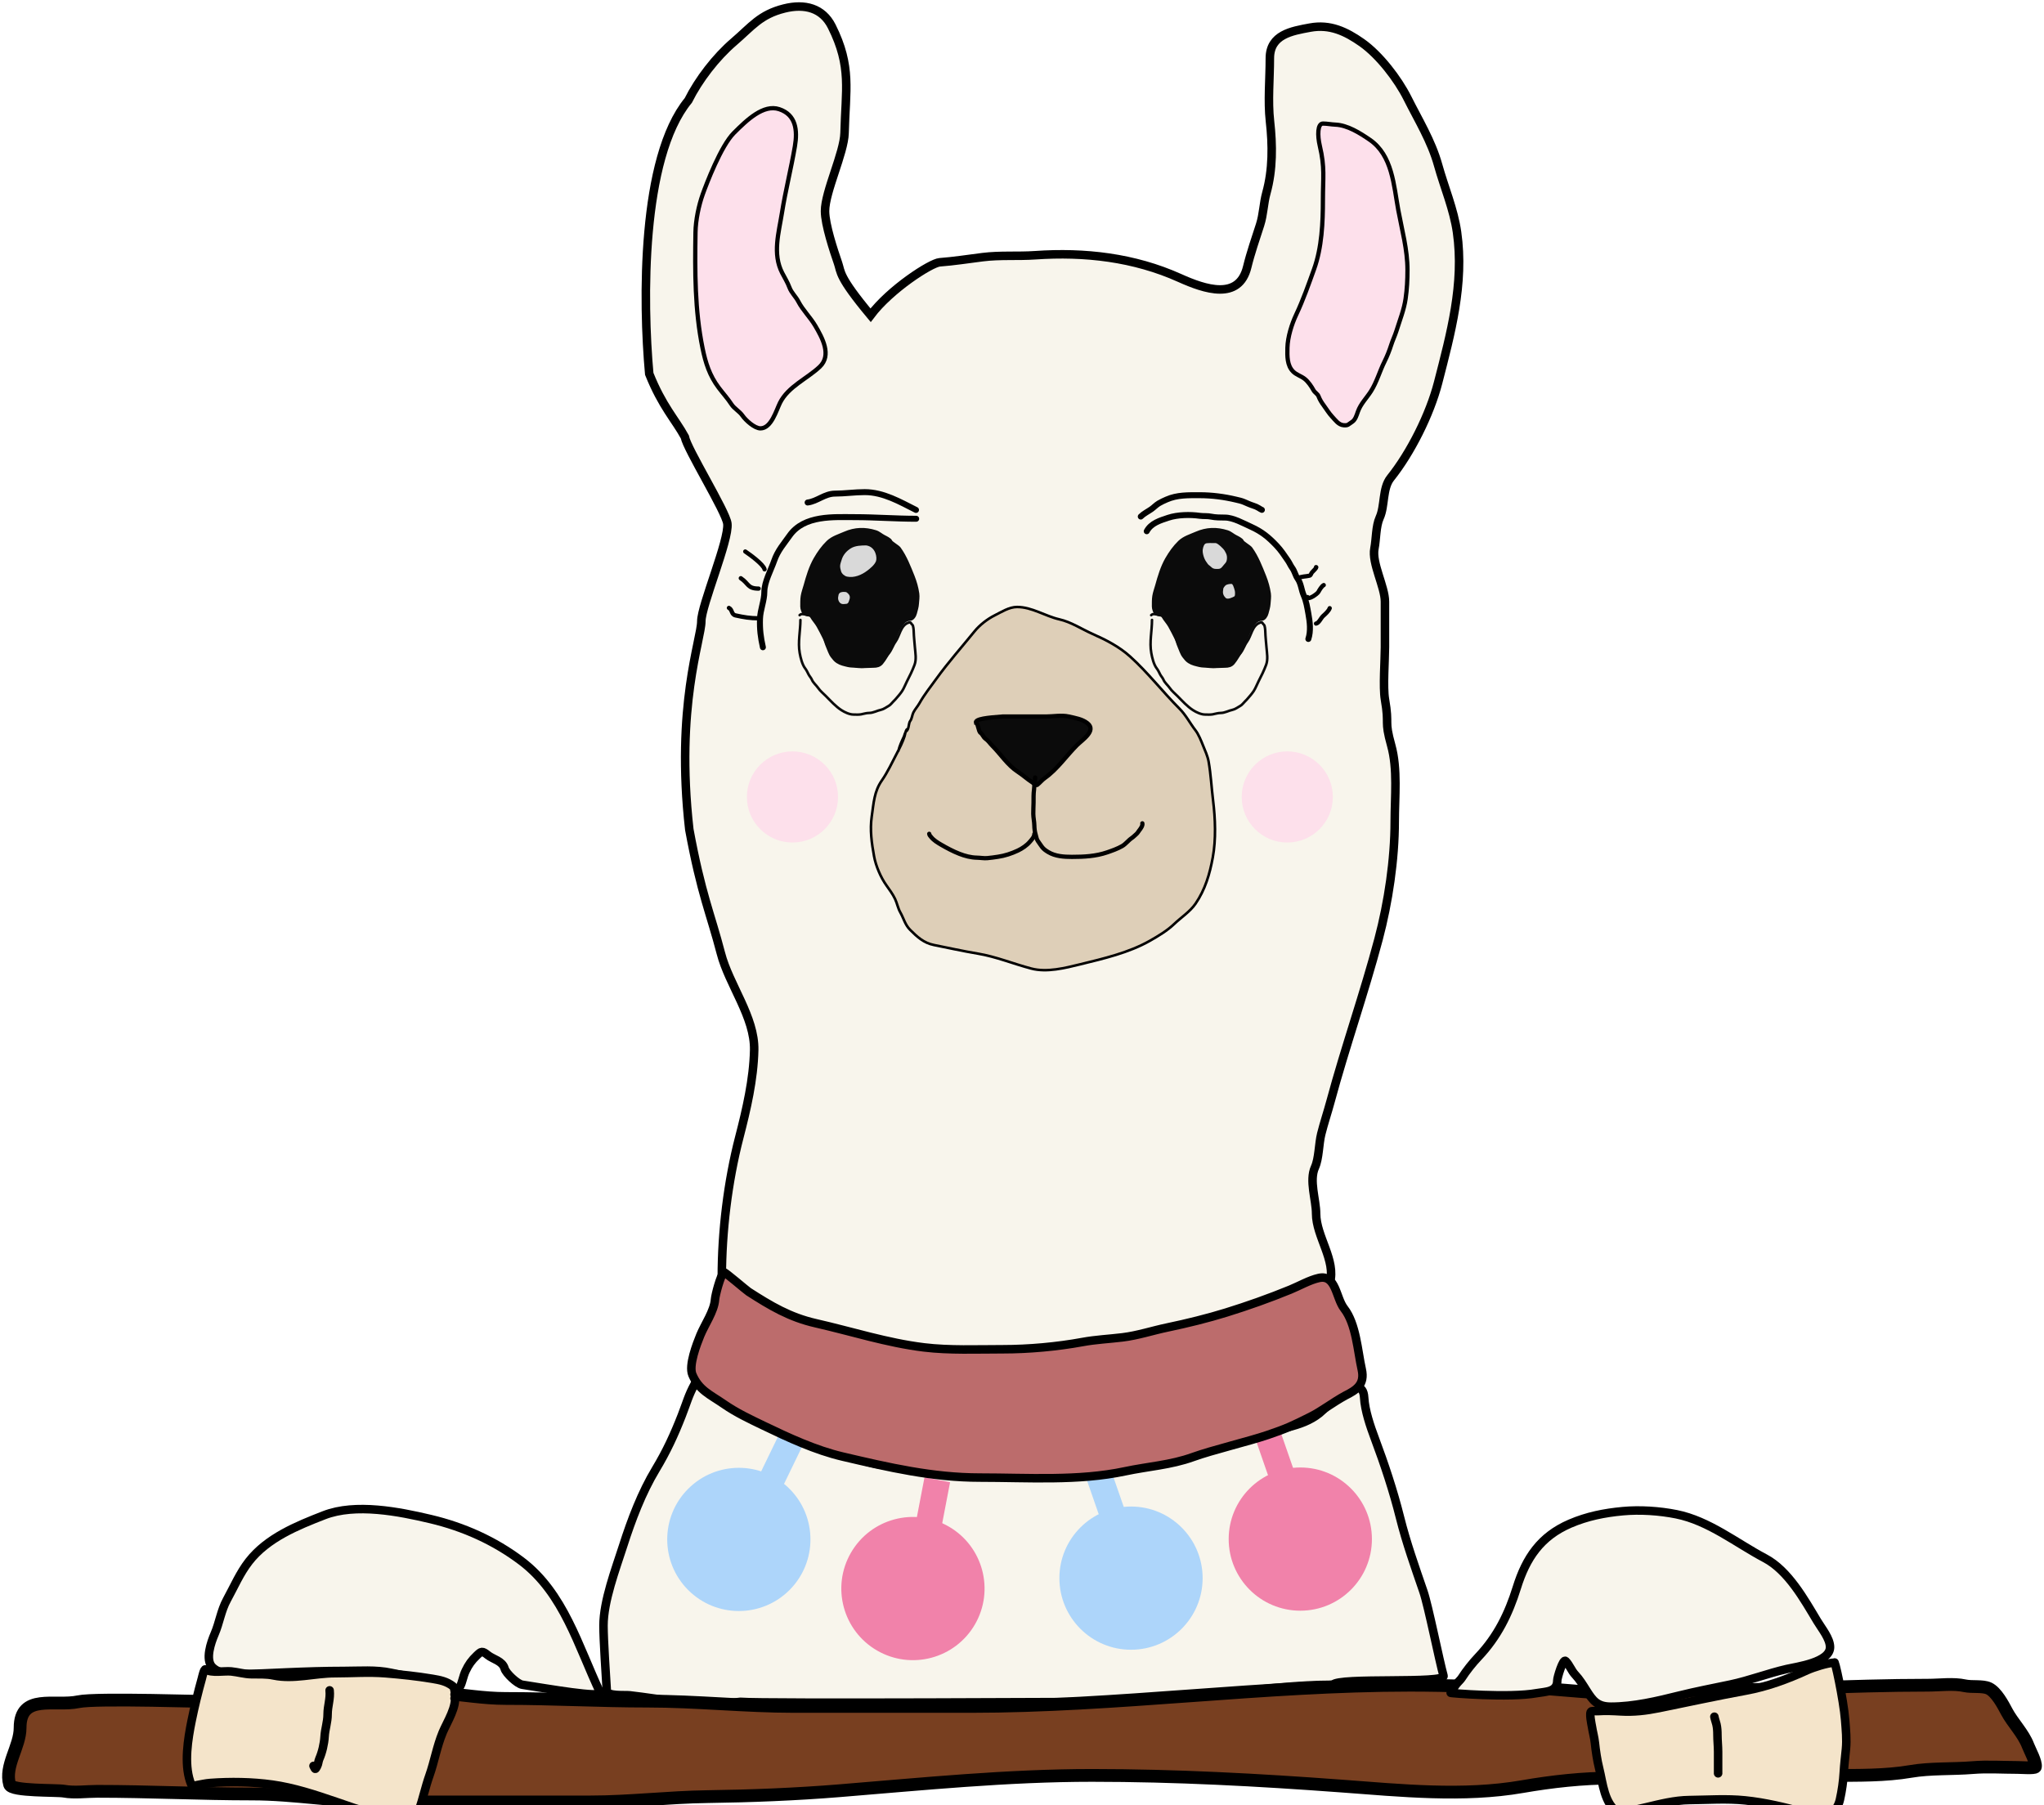 <svg width="240" height="212" viewBox="0 0 240 212" fill="none" xmlns="http://www.w3.org/2000/svg">
<path d="M80.052 166.221C80.669 164.638 80.817 163.923 81.568 162.531C82.346 162.394 86.025 165.329 87.492 166.063C92.061 168.347 96.855 170.168 101.72 171.645C103.487 172.181 105.356 172.111 107.138 172.557C108.452 172.885 109.963 173.119 111.315 173.227C114.008 173.443 116.803 173.468 119.505 173.468C120.998 173.468 122.454 173.24 123.948 173.24C125.804 173.24 127.569 172.583 129.417 172.557C132.647 172.511 135.832 171.593 138.936 170.734C141.679 169.974 144.762 169.771 147.404 168.683C149.891 167.659 152.734 167.713 154.923 165.962C155.648 165.381 159.993 160.832 160.176 164.126C160.261 165.647 160.889 167.483 161.429 168.924C162.564 171.95 163.609 175.099 164.391 178.227C165.12 181.143 166.162 184.07 167.138 186.911C167.709 188.572 169.011 195.101 169.495 196.795C169.772 197.767 157.133 196.926 156.499 197.848C148.554 197.848 139.22 199.852 131.271 199.852C128.371 199.852 89.824 200.078 86.932 199.852C83.741 200.224 83.233 200.08 80.052 199.852C78.313 199.728 75.605 199.264 73.936 199.088C73.335 199.025 71.288 199.211 71.249 198.544C71.147 196.811 70.859 192.637 70.859 190.898C70.859 188.013 72.289 184.262 73.172 181.51C74.152 178.453 75.352 175.281 76.994 172.557C78.259 170.458 79.164 168.499 80.052 166.221Z" fill="#F8F5EC" stroke="black" stroke-linecap="round"/>
<path d="M86.804 133.572C85.456 138.771 84.752 144.632 84.752 149.999C85.698 150.472 85.939 151.193 86.934 151.691C88.494 152.471 90.061 153.82 91.521 154.749C93.674 156.119 95.343 155.513 98.401 156.278C101.459 157.042 104.605 157.784 106.851 158.13C109.877 158.595 112.75 158.688 115.841 158.688C119.624 158.688 121.376 158.571 125.157 158.571C130.712 158.571 135.836 157.273 141.211 156.278C142.891 155.966 146.924 153.945 148.544 153.378C149.692 152.977 151.072 152.499 152.3 152.443C153.573 152.385 155.744 152.074 156.147 150.663C156.906 148.007 154.533 145.207 154.533 142.517C154.533 140.913 153.694 138.634 154.397 137.087C154.874 136.037 154.842 134.34 155.136 133.165C155.456 131.884 155.877 130.642 156.222 129.364C157.954 122.954 160.163 116.699 161.864 110.297C163.016 105.958 163.764 100.948 163.764 96.45C163.764 93.591 164.124 90.311 163.357 87.55C162.491 84.433 163.169 85.32 162.616 82.124C162.371 80.706 162.616 77.446 162.616 76.009V70.657C162.616 68.894 161.045 66.126 161.381 64.41C161.596 63.313 161.54 61.801 161.999 60.79C162.632 59.399 162.296 57.346 163.282 56.114C165.631 53.177 167.898 48.672 168.863 44.921C170.331 39.213 171.945 33.329 171.08 27.273C170.695 24.573 169.585 21.998 168.863 19.399C168.075 16.562 166.544 14.097 165.258 11.525C164.142 9.294 161.969 6.462 159.903 5.008C158.014 3.679 156.154 2.812 153.824 3.243C151.676 3.641 149.102 4.056 149.102 6.848C149.102 9.268 148.85 11.837 149.117 14.24C149.427 17.031 149.456 19.918 148.695 22.657C148.353 23.887 148.35 25.172 147.956 26.398C147.442 27.996 146.844 29.713 146.447 31.346C145.476 35.34 141.466 33.972 138.513 32.643C133.154 30.231 127.353 29.573 121.558 29.973C119.485 30.116 117.444 29.94 115.374 30.199C113.728 30.405 111.975 30.681 110.335 30.802C109.295 30.88 104.517 33.963 102.223 37.021C98.401 32.434 98.768 31.965 98.401 30.905C97.907 29.478 96.872 26.38 96.872 24.79C96.872 22.516 99.112 17.947 99.165 15.616C99.28 10.57 100.032 7.843 97.665 3.107C96.584 0.947 94.499 0.392 92.083 0.996C89.232 1.708 88.27 3.113 86.17 4.913C84.059 6.723 82.041 9.348 80.818 11.794C75.249 18.571 75.467 35.492 76.231 43.901C77.76 47.724 79.289 49.252 80.408 51.302C80.652 52.707 85.226 60.05 85.405 61.484C85.642 63.381 82.347 71.103 82.347 72.951C82.347 75.096 79.289 82.889 80.936 97.414C82.347 105.058 83.439 107.303 84.641 111.939C85.61 115.677 88.642 119.437 88.553 123.33C88.476 126.752 87.663 130.256 86.804 133.572Z" fill="#F8F5EC" stroke="black" stroke-linecap="round"/>
<path d="M9.214 199.839C11.281 199.392 24.436 199.854 26.541 199.854C29.524 199.854 29.674 199.853 32.657 199.853C34.737 199.853 32.714 197.9 34.829 197.9C36.968 197.9 39.215 197.691 41.302 198.142C42.996 198.509 44.868 198.127 46.598 198.367C48.277 198.601 50.048 198.692 51.738 198.817C54.309 199.008 56.782 199.458 59.354 199.458C64.958 199.458 70.435 199.769 76.021 199.769C81.754 199.769 87.479 200.392 93.259 200.392H113.959C131.155 200.392 148.368 197.9 165.588 197.9C170.201 197.9 174.804 198.108 179.382 198.212C182.835 198.29 186.274 198.835 189.766 198.835C192.636 198.835 195.448 198.523 198.316 198.523C207.692 198.523 217.027 197.9 226.372 197.9C227.745 197.9 229.364 197.669 230.716 197.969C231.527 198.15 232.804 197.942 233.52 198.281C234.406 198.701 235.186 200.175 235.629 201.012L235.631 201.016C236.312 202.301 237.576 203.554 238.124 204.996C238.324 205.526 239.101 206.927 238.989 207.489C238.951 207.679 237.162 207.558 236.877 207.558C235.147 207.558 233.356 207.431 231.633 207.575C229.277 207.771 226.669 207.625 224.347 208.025C221.424 208.529 218.104 208.492 215.139 208.492H210.501C209.198 208.492 208.013 208.974 206.71 208.648C204.764 208.162 202.623 208.84 200.635 208.804C198.999 208.774 197.472 208.78 195.824 208.804C193.667 208.835 191.508 208.804 189.351 208.804C185.867 208.804 182.214 209.207 178.759 209.808C171.806 211.017 164.465 210.257 157.47 209.739C147.713 209.016 138 208.492 128.221 208.492C118.318 208.492 108.414 209.488 98.555 210.292C93.447 210.709 88.169 210.915 83.048 210.985C78.465 211.047 73.916 211.608 69.34 211.608H44.59C39.569 211.608 34.574 210.673 29.602 210.673C23.558 210.673 17.486 210.362 11.395 210.362C10.158 210.362 8.728 210.564 7.518 210.344C6.653 210.187 1.36 210.367 1.131 209.565C0.499 207.352 2.36 205.13 2.36 202.902C2.36 198.82 6.444 200.437 9.214 199.839Z" fill="#783F20" stroke="black" stroke-width="1.5" stroke-linecap="round"/>
<path d="M107.576 60.92C105.191 60.92 102.747 60.731 100.406 60.731C97.93 60.731 94.424 60.451 92.709 62.901C92.007 63.903 91.321 64.642 90.897 65.866C90.529 66.931 89.746 68.345 89.746 69.503C89.746 70.538 89.273 71.602 89.237 72.657C89.194 73.902 89.316 74.853 89.577 76.011" stroke="black" stroke-width="0.7" stroke-linecap="round"/>
<path d="M89.075 72.61C88.107 72.61 87.302 72.478 86.372 72.271C85.843 72.154 86.013 71.602 85.588 71.39" stroke="black" stroke-width="0.5" stroke-linecap="round"/>
<path d="M89.075 69.122C87.76 69.122 87.93 68.534 86.982 67.902" stroke="black" stroke-width="0.5" stroke-linecap="round"/>
<path d="M89.772 66.858C89.644 66.279 88.027 65.113 87.506 64.766" stroke="black" stroke-width="0.5" stroke-linecap="round"/>
<path d="M94.828 59.012C95.963 58.87 96.822 57.966 98.053 57.966C99.167 57.966 100.366 57.791 101.531 57.791C103.737 57.791 105.697 58.954 107.555 59.883" stroke="black" stroke-width="0.7" stroke-linecap="round"/>
<path d="M134.646 62.385C135.154 61.427 136.234 61.116 137.179 60.801C138.267 60.439 139.748 60.412 140.871 60.573C141.331 60.638 141.778 60.573 142.227 60.673C142.685 60.775 143.364 60.779 143.827 60.779C144.811 60.779 146.014 61.465 146.895 61.861C148.155 62.428 148.963 63.093 149.907 64.092C150.417 64.632 150.79 65.211 151.212 65.821C151.408 66.103 151.533 66.421 151.737 66.703C152.026 67.103 152.092 67.56 152.367 67.957C152.775 68.546 152.801 69.284 153.075 69.91C153.384 70.615 153.492 71.332 153.627 72.079C153.799 73.026 153.933 74.102 153.622 75.036" stroke="black" stroke-width="0.7" stroke-linecap="round"/>
<path d="M154.523 73.228C154.845 73.192 155.105 72.567 155.349 72.347C155.602 72.119 156.023 71.743 156.13 71.421" stroke="black" stroke-width="0.5" stroke-linecap="round"/>
<path d="M153.521 70.114C153.572 70.522 154.679 69.749 154.804 69.512C154.929 69.276 155.202 68.822 155.429 68.709" stroke="black" stroke-width="0.5" stroke-linecap="round"/>
<path d="M152.418 67.904C152.757 67.678 153.359 67.709 153.757 67.603C153.944 67.552 153.933 67.35 154.047 67.223C154.132 67.128 154.689 66.599 154.526 66.599" stroke="black" stroke-width="0.5" stroke-linecap="round"/>
<path d="M133.945 60.661C134.285 60.321 134.785 60.075 135.18 59.8C135.485 59.588 135.743 59.302 136.06 59.112C136.348 58.939 136.672 58.794 136.979 58.659C138.223 58.109 139.539 58.153 140.87 58.153C142.299 58.153 143.747 58.342 145.137 58.675C145.462 58.754 145.77 58.812 146.081 58.948C146.43 59.1 146.793 59.266 147.158 59.38C147.401 59.457 147.606 59.547 147.823 59.68C147.933 59.746 148.047 59.835 148.168 59.875" stroke="black" stroke-width="0.7" stroke-linecap="round"/>
<path d="M105.316 88.451C105.381 88.328 105.446 88.203 105.51 88.078C105.64 87.56 105.891 87.015 106.12 86.531C106.19 86.384 106.228 86.156 106.319 85.996C106.346 85.948 106.379 85.905 106.419 85.873C106.765 85.597 106.65 84.939 106.888 84.642C107.065 84.421 107.107 83.948 107.242 83.679C107.438 83.287 107.741 82.967 107.955 82.588C108.525 81.575 109.254 80.665 109.93 79.729C111.336 77.782 112.913 76.004 114.428 74.139C115.029 73.4 115.924 72.7 116.787 72.268C117.586 71.869 118.488 71.28 119.421 71.28C121.164 71.28 122.72 72.353 124.382 72.731C125.782 73.049 127.008 73.879 128.308 74.456C129.884 75.157 131.395 75.93 132.691 77.095C134.783 78.978 136.503 81.231 138.488 83.215C139.249 83.977 139.726 84.939 140.377 85.775C140.729 86.227 141.038 87.002 141.254 87.54L141.255 87.543C141.498 88.15 141.801 88.794 141.913 89.439C142.178 90.963 142.249 92.486 142.438 94.017C142.698 96.133 142.789 98.584 142.401 100.691C142.041 102.644 141.509 104.471 140.377 106.122C139.738 107.056 138.671 107.741 137.86 108.518C137.052 109.292 135.992 109.926 135.025 110.475C132.545 111.884 129.596 112.568 126.839 113.242C125.057 113.678 122.931 114.225 121.091 113.742C118.996 113.192 116.965 112.346 114.806 111.986C113.078 111.698 111.371 111.318 109.656 110.975C108.455 110.734 107.688 110.019 106.864 109.195C106.258 108.588 106.109 107.84 105.706 107.134C105.433 106.658 105.335 106.068 105.096 105.568C104.835 105.023 104.438 104.467 104.084 103.977C103.422 103.059 102.835 101.685 102.634 100.576C102.351 99.022 102.125 97.457 102.359 95.864C102.584 94.336 102.628 92.963 103.536 91.664C104.231 90.668 104.75 89.523 105.316 88.451Z" fill="#DECFB8"/>
<path d="M106.474 85.654C106.292 85.896 106.297 86.192 106.206 86.47C105.981 87.155 105.651 87.816 105.316 88.451C104.75 89.523 104.231 90.668 103.536 91.664C102.628 92.963 102.584 94.336 102.359 95.864C102.125 97.457 102.351 99.022 102.634 100.576C102.835 101.685 103.422 103.059 104.084 103.977C104.438 104.467 104.835 105.023 105.096 105.568C105.335 106.068 105.433 106.658 105.706 107.134C106.109 107.84 106.258 108.588 106.864 109.195C107.688 110.019 108.455 110.734 109.656 110.975C111.371 111.318 113.078 111.698 114.806 111.986C116.965 112.346 118.996 113.192 121.091 113.742C122.931 114.225 125.057 113.678 126.839 113.242C129.596 112.568 132.545 111.884 135.025 110.475C135.992 109.926 137.052 109.292 137.86 108.518C138.671 107.741 139.738 107.056 140.377 106.122C141.509 104.471 142.041 102.644 142.401 100.691C142.789 98.584 142.698 96.133 142.438 94.017C142.249 92.486 142.178 90.963 141.913 89.439C141.801 88.794 141.498 88.15 141.255 87.543C141.04 87.005 140.729 86.228 140.377 85.775C139.726 84.939 139.249 83.977 138.488 83.215C136.503 81.231 134.783 78.978 132.691 77.095C131.395 75.93 129.884 75.157 128.308 74.456C127.008 73.879 125.782 73.049 124.382 72.731C122.72 72.353 121.164 71.28 119.421 71.28C118.488 71.28 117.586 71.869 116.787 72.268C115.924 72.7 115.029 73.4 114.428 74.139C112.913 76.004 111.336 77.782 109.93 79.729C109.254 80.665 108.525 81.575 107.955 82.588C107.741 82.967 107.438 83.287 107.242 83.679C107.107 83.948 107.065 84.421 106.888 84.642C106.65 84.939 106.765 85.597 106.419 85.873C106.248 86.009 106.212 86.338 106.12 86.531C105.877 87.046 105.608 87.63 105.486 88.177" stroke="black" stroke-width="0.3" stroke-linecap="round"/>
<path d="M115.141 86.069C114.872 85.895 114.848 84.919 114.593 84.887C114.454 84.415 115.98 84.276 117.727 84.143C119.255 84.138 119.433 84.143 120.104 84.143C121.013 84.143 121.879 84.144 122.798 84.144C123.647 84.144 124.654 83.955 125.483 84.144C126.232 84.316 127.087 84.442 127.698 84.942C128.768 85.817 127.085 86.877 126.442 87.52C125.202 88.76 124.132 90.344 122.688 91.36C122.356 91.594 122.099 91.928 121.779 92.177C121.659 92.271 121.316 91.944 121.176 91.854C120.623 91.498 120.101 91.014 119.53 90.647C118.312 89.864 117.517 88.579 116.513 87.575C116.225 87.287 116.059 86.991 115.714 86.752C115.46 86.576 115.36 86.211 115.141 86.069Z" fill="#0B0B0B" stroke="black" stroke-width="0.5" stroke-linecap="round"/>
<path d="M82.521 22.793C82.938 21.632 84.64 17.144 86.169 15.615C87.698 14.086 89.651 12.208 91.496 12.823C93.455 13.476 93.657 15.29 93.335 17.182C92.889 19.803 92.226 22.401 91.809 25.027C91.444 27.328 90.687 29.803 91.837 32.041C92.129 32.609 92.472 33.155 92.695 33.757C92.929 34.389 93.43 34.815 93.737 35.405C94.27 36.431 95.146 37.268 95.732 38.265C96.555 39.669 97.686 41.712 96.249 43.073C94.793 44.453 92.541 45.397 91.591 47.295C91.148 48.182 90.567 50.305 89.29 50.305C88.604 50.305 87.563 49.362 87.179 48.807C86.826 48.298 86.21 47.981 85.891 47.486C85.464 46.822 84.866 46.164 84.386 45.525C83.311 44.091 82.845 42.614 82.493 40.894C81.576 36.411 81.591 31.874 81.662 27.288C81.685 25.861 82.04 24.132 82.521 22.793Z" fill="#FDE0EB" stroke="black" stroke-width="0.5" stroke-linecap="round"/>
<path d="M155.332 23.453C155.332 20.84 155.572 19.695 154.971 17.143C154.676 15.887 154.701 14.511 155.332 14.511C155.829 14.511 156.304 14.616 156.776 14.634C158.217 14.689 159.691 15.627 160.842 16.418C163.495 18.242 163.648 21.783 164.185 24.685C164.618 27.023 165.261 29.308 165.261 31.699C165.261 32.855 165.207 33.933 165.043 35.077C164.86 36.361 164.358 37.599 163.974 38.836C163.797 39.407 163.535 39.929 163.355 40.498C163.143 41.163 162.876 41.836 162.565 42.459C161.994 43.601 161.652 44.885 160.964 45.959C160.446 46.769 159.772 47.41 159.439 48.343C159.297 48.739 159.148 49.293 158.765 49.541C158.277 49.856 158.309 49.98 157.757 49.936C157.17 49.889 156.796 49.336 156.436 48.956C156.037 48.535 155.773 48.072 155.428 47.607C155.171 47.261 154.968 46.93 154.815 46.531C154.709 46.255 154.379 46.099 154.236 45.837C153.99 45.385 153.598 44.807 153.187 44.488C152.744 44.144 152.224 44.022 151.832 43.63C151.115 42.913 151.142 41.814 151.165 40.841L151.165 40.838C151.195 39.588 151.667 38.071 152.2 36.943C153.001 35.247 153.652 33.392 154.291 31.618C155.208 29.068 155.332 26.138 155.332 23.453Z" fill="#FDE0EB" stroke="black" stroke-width="0.5" stroke-linecap="round"/>
<circle cx="132.8" cy="185.327" r="8.409" fill="#ADD5FA"/>
<circle cx="152.677" cy="180.741" r="8.409" fill="#F182AA"/>
<circle cx="107.195" cy="186.55" r="8.409" transform="rotate(30 107.195 186.55)" fill="#F182AA"/>
<circle cx="86.752" cy="180.78" r="8.409" transform="rotate(45 86.752 180.78)" fill="#ADD5FA"/>
<rect x="127.451" y="173.336" width="3.058" height="5.153" transform="rotate(-19.15 127.451 173.336)" fill="#ADD5FA"/>
<rect x="147.326" y="168.744" width="3.058" height="5.153" transform="rotate(-19.15 147.326 168.744)" fill="#F182AA"/>
<rect x="108.553" y="173.484" width="3.058" height="5.153" transform="rotate(10.85 108.553 173.484)" fill="#F182AA"/>
<rect x="91.445" y="168.513" width="3.058" height="5.153" transform="rotate(25.85 91.445 168.513)" fill="#ADD5FA"/>
<path d="M103.777 63.069C103.933 63.147 104.506 63.421 104.529 63.606C104.674 63.843 105.383 64.221 105.545 64.446C106.25 65.422 106.698 66.593 107.143 67.703C107.406 68.362 107.591 69.022 107.692 69.72C107.746 70.089 107.677 70.515 107.653 70.887C107.629 71.283 107.509 71.63 107.412 72.007C107.342 72.281 107.13 72.649 106.826 72.661C106.343 72.68 106.039 72.982 105.766 73.361C105.086 74.302 104.968 75.454 104.368 76.436C104.088 76.894 103.823 77.408 103.476 77.819C103.232 78.107 102.932 78.169 102.558 78.169C102.096 78.169 101.641 78.215 101.179 78.215C100.935 78.215 100.707 78.198 100.468 78.171C100.178 78.139 99.863 78.156 99.581 78.086C99.133 77.974 98.745 77.909 98.357 77.655C98.089 77.48 97.982 77.311 97.784 77.069C97.521 76.748 97.396 76.281 97.224 75.902C97.077 75.579 97.008 75.222 96.848 74.901C96.609 74.422 96.371 73.95 96.104 73.478C95.88 73.082 95.555 72.748 95.334 72.36C95.171 72.075 94.811 72.194 94.566 72.054C94.353 71.933 94.213 71.467 94.213 71.237C94.213 70.85 94.204 70.407 94.263 70.024C94.329 69.597 94.482 69.201 94.597 68.787C94.891 67.728 95.217 66.61 95.775 65.649C96.193 64.928 96.65 64.28 97.247 63.699C97.777 63.184 98.539 62.965 99.208 62.672C100.406 62.148 101.573 62.126 102.799 62.509C103.163 62.623 103.434 62.898 103.777 63.069Z" fill="#0B0B0B" stroke="#0B0B0B" stroke-width="0.5" stroke-linecap="round"/>
<path d="M145.06 63.069C145.217 63.147 145.789 63.421 145.812 63.606C145.957 63.843 146.666 64.221 146.828 64.446C147.534 65.422 147.982 66.593 148.426 67.703C148.689 68.362 148.874 69.022 148.976 69.72C149.029 70.089 148.96 70.515 148.937 70.887C148.912 71.283 148.793 71.63 148.696 72.007C148.625 72.281 148.413 72.649 148.109 72.661C147.626 72.68 147.323 72.982 147.049 73.361C146.37 74.302 146.252 75.454 145.651 76.436C145.372 76.894 145.106 77.408 144.759 77.819C144.515 78.107 144.216 78.169 143.841 78.169C143.379 78.169 142.925 78.215 142.462 78.215C142.219 78.215 141.99 78.198 141.751 78.171C141.461 78.139 141.146 78.156 140.864 78.086C140.416 77.974 140.028 77.909 139.64 77.655C139.372 77.48 139.265 77.311 139.067 77.069C138.804 76.748 138.679 76.281 138.507 75.902C138.36 75.579 138.291 75.222 138.131 74.901C137.892 74.422 137.654 73.95 137.387 73.478C137.163 73.082 136.838 72.748 136.617 72.36C136.454 72.075 136.095 72.194 135.849 72.054C135.636 71.933 135.497 71.467 135.497 71.237C135.497 70.85 135.487 70.407 135.546 70.024C135.612 69.597 135.765 69.201 135.88 68.787C136.175 67.728 136.5 66.61 137.058 65.649C137.477 64.928 137.934 64.28 138.531 63.699C139.06 63.184 139.822 62.965 140.491 62.672C141.689 62.148 142.856 62.126 144.082 62.509C144.447 62.623 144.717 62.898 145.06 63.069Z" fill="#0B0B0B" stroke="#0B0B0B" stroke-width="0.5" stroke-linecap="round"/>
<path d="M93.983 72.802C93.983 74.105 93.668 75.385 93.9 76.687C93.998 77.243 94.189 78.042 94.543 78.497C94.696 78.694 94.827 78.973 94.939 79.197C95.046 79.411 95.237 79.595 95.326 79.814C95.473 80.176 95.845 80.47 96.062 80.786C96.317 81.156 96.647 81.415 96.959 81.728C97.547 82.315 98.103 82.949 98.8 83.398C99.19 83.648 99.747 83.911 100.216 83.911C100.507 83.911 100.814 83.941 101.1 83.888C101.416 83.829 101.734 83.724 102.057 83.724C102.541 83.724 102.997 83.444 103.46 83.351C103.739 83.295 104.044 83.062 104.295 82.928C104.42 82.862 104.572 82.743 104.661 82.63C104.804 82.447 104.976 82.312 105.128 82.137C105.393 81.83 105.7 81.493 105.921 81.157C106.161 80.792 106.292 80.398 106.492 80.014C106.823 79.375 107.124 78.761 107.378 78.087C107.628 77.426 107.477 76.676 107.422 75.997C107.373 75.376 107.303 74.78 107.285 74.156C107.281 73.998 107.247 73.462 107.122 73.362C106.904 73.188 107.004 72.997 106.621 73.139C105.735 73.467 105.629 74.69 105.138 75.359C104.837 75.77 104.688 76.306 104.368 76.697C104.065 77.067 103.81 77.409 103.411 77.693C102.949 78.021 102.447 78.219 101.889 78.261C101.404 78.297 100.791 78.332 100.32 78.18C100.125 78.118 99.936 78.09 99.76 77.983C99.556 77.86 99.325 77.728 99.093 77.656C98.785 77.561 98.369 77.362 98.137 77.143C97.282 76.336 96.853 75.239 96.539 74.109C96.433 73.727 96.215 73.366 95.966 73.061C95.847 72.916 95.741 72.71 95.593 72.595C95.48 72.507 95.35 72.431 95.243 72.335C95.119 72.225 94.769 72.149 94.613 72.149C94.335 72.149 94.11 72.021 93.889 72.242" stroke="#0B0B0B" stroke-width="0.3" stroke-linecap="round"/>
<path d="M135.264 72.802C135.264 74.105 134.949 75.385 135.181 76.687C135.28 77.243 135.47 78.042 135.824 78.497C135.977 78.694 136.109 78.973 136.221 79.197C136.328 79.411 136.518 79.595 136.607 79.814C136.755 80.176 137.126 80.47 137.343 80.786C137.598 81.156 137.928 81.415 138.241 81.728C138.828 82.315 139.384 82.949 140.082 83.398C140.471 83.648 141.028 83.911 141.497 83.911C141.788 83.911 142.096 83.941 142.382 83.888C142.698 83.829 143.015 83.724 143.339 83.724C143.822 83.724 144.278 83.444 144.741 83.351C145.02 83.295 145.326 83.062 145.576 82.928C145.701 82.862 145.854 82.743 145.942 82.63C146.086 82.447 146.257 82.312 146.409 82.137C146.674 81.83 146.982 81.493 147.202 81.157C147.442 80.792 147.573 80.398 147.773 80.014C148.104 79.375 148.405 78.761 148.66 78.087C148.909 77.426 148.758 76.676 148.704 75.997C148.654 75.376 148.584 74.78 148.566 74.156C148.562 73.998 148.528 73.462 148.403 73.362C148.185 73.188 148.286 72.997 147.902 73.139C147.017 73.467 146.91 74.69 146.419 75.359C146.118 75.77 145.969 76.306 145.649 76.697C145.346 77.067 145.091 77.409 144.692 77.693C144.23 78.021 143.729 78.219 143.17 78.261C142.685 78.297 142.073 78.332 141.601 78.18C141.407 78.118 141.217 78.09 141.041 77.983C140.838 77.86 140.607 77.728 140.375 77.656C140.066 77.561 139.65 77.362 139.418 77.143C138.563 76.336 138.134 75.239 137.82 74.109C137.714 73.727 137.496 73.366 137.247 73.061C137.128 72.916 137.023 72.71 136.874 72.595C136.761 72.507 136.631 72.431 136.524 72.335C136.4 72.225 136.05 72.149 135.894 72.149C135.616 72.149 135.392 72.021 135.17 72.242" stroke="#0B0B0B" stroke-width="0.3" stroke-linecap="round"/>
<path d="M61.231 183.329C66.21 187.097 67.888 193.318 70.465 198.759C70.792 199.45 64.237 198.292 61.322 197.844C60.742 197.755 59.412 196.512 59.25 195.943C58.991 195.039 57.904 194.866 57.288 194.374C56.605 193.827 56.523 193.899 55.981 194.414C55.38 194.983 55.029 195.473 54.673 196.224C54.06 197.518 54.365 198.964 52.38 198.397C51.362 198.106 50.389 197.54 49.372 197.23C48.249 196.888 47.068 196.693 45.922 196.446C44.122 196.056 42.203 196.224 40.37 196.224C38.118 196.224 35.903 196.299 33.651 196.395C31.736 196.477 29.85 196.586 27.927 196.586C26.868 196.586 25.701 196.542 24.93 195.772C24.063 194.904 24.774 192.868 25.202 191.879C25.77 190.565 25.942 189.148 26.65 187.856C27.477 186.349 28.161 184.738 29.225 183.37C31.39 180.587 34.889 179.17 38.056 177.938C41.757 176.499 46.854 177.513 50.559 178.391C54.426 179.307 58.055 180.926 61.231 183.329Z" fill="#F8F5EC" stroke="black" stroke-linecap="round"/>
<path d="M171.635 197.043C171.386 197.43 171.027 197.559 170.334 198.795C170.192 198.831 177.237 199.415 180.449 198.831C181.486 198.643 182.852 198.72 182.852 197.332C182.852 197.001 183.527 194.757 183.827 195.056C184.292 195.521 184.498 196.191 184.965 196.682C185.469 197.213 185.875 197.887 186.265 198.506C187.037 199.731 187.556 200.421 189.156 200.421C191.818 200.421 194.59 199.762 197.157 199.12C199.147 198.623 201.166 198.243 203.172 197.82C205.419 197.346 207.565 196.508 209.801 195.996C210.991 195.723 214.877 195.217 214.877 193.431C214.877 192.416 213.898 191.245 213.378 190.378C211.84 187.815 209.967 184.433 207.236 182.99C203.878 181.216 200.654 178.589 196.832 177.824C194.836 177.425 192.552 177.275 190.528 177.463C188.377 177.663 186.346 178.067 184.351 178.926C180.89 180.417 179.188 182.947 178.101 186.44C177.135 189.544 175.816 192.211 173.585 194.569C172.893 195.3 172.179 196.196 171.635 197.043Z" fill="#F8F5EC" stroke="black" stroke-linecap="round"/>
<path d="M51.978 203.446C52.438 202.334 53.555 200.612 53.423 199.273C53.451 198.921 53.363 198.167 53.194 198.031C52.466 197.449 51.676 197.297 50.762 197.144C48.955 196.843 47.103 196.646 45.275 196.5C43.263 196.339 41.313 196.494 39.302 196.494C36.949 196.494 34.466 197.248 32.132 196.756C31.271 196.575 30.378 196.626 29.504 196.612C28.709 196.599 27.939 196.362 27.151 196.283C26.308 196.199 24.866 196.516 24.128 196.047C23.962 195.941 23.739 196.972 23.708 197.085C23.25 198.733 22.838 200.404 22.498 202.079C22.058 204.252 21.607 207.053 22.321 209.196C22.552 209.891 22.54 209.739 23.142 209.63C23.655 209.537 24.151 209.42 24.687 209.38C27.048 209.205 29.606 209.241 31.961 209.571C34.509 209.927 36.982 210.745 39.407 211.575C40.886 212.081 42.26 212.59 43.79 212.962C44.809 213.209 45.875 213.861 46.931 213.882C48.146 213.905 48.827 213.646 49.205 212.554C49.659 211.241 49.945 209.858 50.414 208.532C51.012 206.844 51.285 205.122 51.978 203.446Z" fill="#F4E4CA"/>
<path d="M53.371 198.978C53.727 200.349 52.472 202.25 51.978 203.446C51.285 205.122 51.012 206.844 50.414 208.532C49.945 209.858 49.659 211.241 49.205 212.554C48.827 213.646 48.146 213.905 46.931 213.882C45.875 213.861 44.809 213.209 43.79 212.962C42.26 212.59 40.886 212.081 39.407 211.575C36.982 210.745 34.509 209.927 31.961 209.571C29.606 209.241 27.048 209.205 24.687 209.38C24.151 209.42 23.655 209.537 23.142 209.63C22.54 209.739 22.552 209.891 22.321 209.196C21.607 207.053 22.058 204.252 22.498 202.079C22.838 200.404 23.25 198.733 23.708 197.085C23.739 196.972 23.962 195.941 24.128 196.047C24.866 196.516 26.308 196.199 27.151 196.283C27.939 196.362 28.709 196.599 29.504 196.612C30.378 196.626 31.271 196.575 32.132 196.756C34.466 197.248 36.949 196.494 39.302 196.494C41.313 196.494 43.263 196.339 45.275 196.5C47.103 196.646 48.955 196.843 50.762 197.144C51.676 197.297 52.466 197.449 53.194 198.031C53.41 198.204 53.494 199.389 53.371 199.451" stroke="black" stroke-linecap="round"/>
<path d="M38.703 198.504C38.813 199.491 38.467 200.324 38.467 201.317C38.467 202.231 38.161 203.051 38.112 203.945C38.066 204.764 37.826 205.8 37.494 206.548C37.367 206.833 37.383 207.149 37.224 207.435C37.001 207.837 37.036 207.826 36.81 207.376" stroke="black" stroke-linecap="round"/>
<path d="M201.244 201.326C201.789 201.667 201.924 203.141 202.083 203.776C202.271 204.527 202.387 205.437 202.464 206.208C202.497 206.532 203.074 208.75 202.464 208.343" stroke="black" stroke-linecap="round"/>
<path d="M216.651 202.01C216.461 199.57 215.366 194.501 215.366 195.263C214.601 195.265 212.897 195.814 212.163 196.15C209.884 197.197 207.478 198.081 205.005 198.534C201.582 199.16 198.183 199.902 194.773 200.593C193.25 200.901 191.834 201.067 190.285 200.975C189.403 200.923 188.537 200.881 187.655 200.942C187.409 200.959 187.112 200.909 186.87 200.963C186.542 201.036 186.892 202.575 186.916 202.734C187.013 203.379 187.201 204.013 187.269 204.661C187.372 205.643 187.531 206.718 187.77 207.673C188.207 209.42 188.351 211.826 190.039 212.9C190.268 213.046 190.898 212.878 191.132 212.793C191.815 212.546 192.558 212.406 193.264 212.239C194.939 211.842 196.624 211.407 198.364 211.388C200.547 211.364 202.73 211.202 204.91 211.425C207.252 211.664 209.634 212.238 211.9 212.867C212.725 213.096 214.264 213.715 215.023 213.032C215.556 212.553 215.886 212.017 216.043 211.314C216.271 210.286 216.432 209.175 216.491 208.125C216.541 207.217 216.658 206.299 216.745 205.392C216.854 204.262 216.738 203.137 216.651 202.01Z" fill="#F4E4CA" stroke="black" stroke-linecap="round"/>
<path d="M201.297 201.598C201.349 201.895 201.467 202.189 201.538 202.484C201.634 202.884 201.656 203.319 201.656 203.73C201.656 204.395 201.735 205.057 201.735 205.723C201.735 206.54 201.735 208.991 201.735 208.174" stroke="black" stroke-linecap="round"/>
<path d="M99.921 64.381C100.429 64.072 101.136 64.05 101.712 64.05C102.842 64.212 103.027 65.538 102.842 65.939C102.638 66.38 102.21 66.725 101.834 67.012C101.162 67.525 100.308 67.884 99.462 67.715C99.171 67.656 98.839 67.378 98.756 67.089L98.754 67.08C98.694 66.873 98.643 66.692 98.643 66.472C98.643 66.245 98.748 66.002 98.81 65.782C98.981 65.17 99.392 64.704 99.921 64.381Z" fill="#D9D9D9"/>
<path d="M99.359 69.529L99.361 69.53C99.927 69.894 99.805 70.239 99.692 70.553C99.628 70.733 99.572 70.907 99.355 70.914C99.17 70.92 98.992 70.974 98.813 70.907C98.496 70.79 98.351 70.373 98.422 70.071C98.46 69.908 98.442 69.779 98.579 69.65C98.769 69.471 99.124 69.506 99.359 69.529Z" fill="#D9D9D9"/>
<path d="M141.709 63.792C141.999 63.781 141.977 63.755 142.742 63.777C142.998 63.785 143.701 64.503 143.763 64.626C143.851 64.802 143.964 64.953 144.019 65.144C144.084 65.367 144.081 65.569 144.04 65.796C143.995 66.045 143.838 66.167 143.684 66.352C143.518 66.55 143.372 66.794 143.09 66.806C142.779 66.82 142.487 66.842 142.247 66.614C142.144 66.514 142.038 66.432 141.924 66.344C141.813 66.259 141.743 66.109 141.655 66C141.484 65.786 141.355 65.457 141.288 65.192C141.232 64.968 141.186 64.71 141.232 64.48C141.282 64.228 141.375 63.803 141.709 63.792Z" fill="#D9D9D9"/>
<path d="M143.87 68.772C144.041 68.601 144.397 68.57 144.61 68.57C144.751 68.586 144.857 68.936 144.893 69.044C144.957 69.235 145.018 69.445 145.014 69.647C145.013 69.743 145.02 69.99 144.929 70.039C144.711 70.159 144.142 70.445 143.91 70.213C143.652 69.955 143.549 69.677 143.615 69.312C143.629 69.234 143.625 69.112 143.666 69.044C143.726 68.946 143.784 68.857 143.87 68.772Z" fill="#D9D9D9"/>
<g filter="url(#filter0_f_1401_3237)">
<circle cx="93.049" cy="93.59" r="5.351" fill="#FDE0EB"/>
</g>
<g filter="url(#filter1_f_1401_3237)">
<circle cx="151.148" cy="93.59" r="5.351" fill="#FDE0EB"/>
</g>
<path d="M121.541 91.3C121.541 91.539 121.522 91.771 121.479 92.007C121.434 92.254 121.446 92.501 121.411 92.746C121.34 93.238 121.363 93.757 121.356 94.254C121.35 94.695 121.319 95.135 121.325 95.578C121.331 96.03 121.44 96.481 121.448 96.932C121.455 97.293 121.493 97.664 121.602 98.01C121.677 98.246 121.707 98.541 121.855 98.748C122.022 98.982 122.173 99.223 122.348 99.456C122.55 99.726 122.802 99.893 123.086 100.065C123.909 100.563 124.923 100.626 125.863 100.626C127.259 100.626 128.666 100.556 129.998 100.096C130.589 99.892 131.209 99.675 131.753 99.364C132.18 99.12 132.485 98.684 132.892 98.41C133.091 98.275 133.24 98.109 133.422 97.955C133.586 97.815 133.638 97.679 133.767 97.517C133.93 97.311 134.197 96.956 134.13 96.686" stroke="black" stroke-width="0.5" stroke-linecap="round"/>
<path d="M121.448 97.95C121.448 98.278 121.136 98.603 120.932 98.843C120.557 99.284 120.027 99.643 119.507 99.889C118.794 100.227 117.966 100.501 117.185 100.612C116.76 100.673 116.337 100.741 115.908 100.775C115.516 100.805 115.101 100.727 114.707 100.72C114.001 100.707 113.298 100.521 112.645 100.265C111.912 99.978 111.187 99.593 110.508 99.198C110.086 98.953 109.647 98.685 109.336 98.305C109.252 98.203 109.105 98.053 109.105 97.919" stroke="black" stroke-width="0.5" stroke-linecap="round"/>
<path d="M153.879 166.368C155.184 165.716 156.503 164.685 157.934 163.902C159.257 163.241 160.285 162.58 159.893 160.819C159.403 158.614 159.235 155.482 157.824 153.668C156.841 152.403 156.873 149.629 154.852 150.078C153.743 150.325 152.56 151.013 151.495 151.448C149.032 152.456 146.519 153.348 143.987 154.134C141.782 154.818 139.354 155.412 137.083 155.887C135.296 156.261 133.611 156.831 131.794 157.052C130.211 157.244 128.665 157.311 127.095 157.6C124.118 158.148 120.777 158.449 117.752 158.449C114.744 158.449 111.476 158.59 108.504 158.23C104.159 157.703 100.02 156.355 95.79 155.394C92.729 154.698 90.494 153.363 87.899 151.695C87.601 151.504 85.087 149.326 84.995 149.407C84.599 149.759 83.993 152.066 83.954 152.613C83.856 153.974 82.748 155.533 82.227 156.805C81.802 157.846 80.834 160.34 81.296 161.436C82.063 163.258 83.367 163.761 84.995 164.888C86.471 165.91 88.026 166.639 89.625 167.409C92.572 168.828 95.752 170.305 98.941 171.053C104.342 172.32 109.498 173.519 115.08 173.519C120.687 173.519 126.602 173.947 132.096 172.78C134.795 172.206 137.455 172.052 140.069 171.108C142.374 170.276 146.535 169.296 148.859 168.508C151.083 167.753 151.771 167.422 153.879 166.368Z" fill="#BC6C6C" stroke="black" stroke-linecap="round"/>
<defs>
<filter id="filter0_f_1401_3237" x="83.697" y="84.239" width="18.703" height="18.703" filterUnits="userSpaceOnUse" color-interpolation-filters="sRGB">
<feFlood flood-opacity="0" result="BackgroundImageFix"/>
<feBlend mode="normal" in="SourceGraphic" in2="BackgroundImageFix" result="shape"/>
<feGaussianBlur stdDeviation="2" result="effect1_foregroundBlur_1401_3237"/>
</filter>
<filter id="filter1_f_1401_3237" x="141.797" y="84.239" width="18.703" height="18.703" filterUnits="userSpaceOnUse" color-interpolation-filters="sRGB">
<feFlood flood-opacity="0" result="BackgroundImageFix"/>
<feBlend mode="normal" in="SourceGraphic" in2="BackgroundImageFix" result="shape"/>
<feGaussianBlur stdDeviation="2" result="effect1_foregroundBlur_1401_3237"/>
</filter>
</defs>
</svg>
